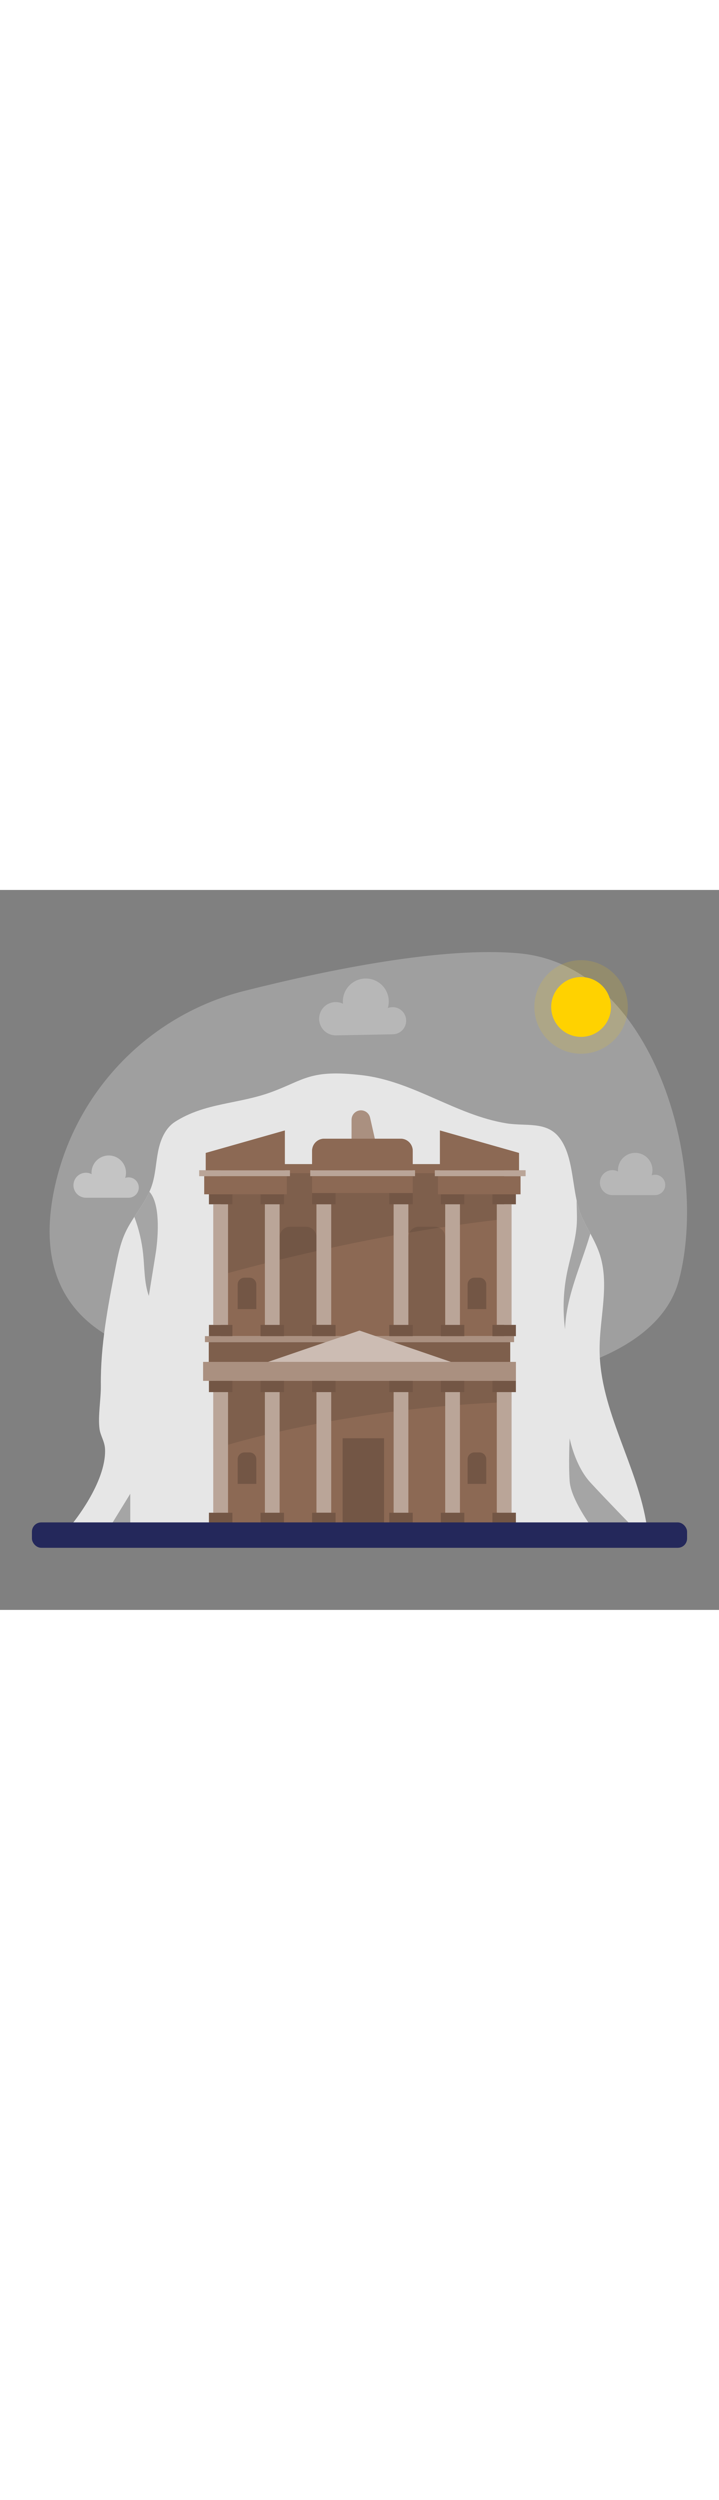 <svg id="_0382_petra" xmlns="http://www.w3.org/2000/svg" viewBox="0 0 500 500" data-imageid="petra-12" imageName="Petra" class="illustrations_image" style="width: 144px;"><rect x="0" y="0" width="500" height="500" fill="#808080" stroke="none"/><defs><style>.cls-1_petra-12{opacity:.18;}.cls-1_petra-12,.cls-2_petra-12,.cls-3_petra-12{fill:#000001;}.cls-4_petra-12{fill:#a5a5a5;}.cls-5_petra-12{opacity:.15;}.cls-5_petra-12,.cls-6_petra-12{fill:#ffd200;}.cls-7_petra-12{opacity:.4;}.cls-7_petra-12,.cls-8_petra-12{fill:#fff;}.cls-8_petra-12{opacity:.26;}.cls-9_petra-12,.cls-10_petra-12,.cls-11_petra-12,.cls-12_petra-12{fill:#e6e6e6;}.cls-10_petra-12{opacity:.33;}.cls-11_petra-12{opacity:.3;}.cls-12_petra-12{opacity:.52;}.cls-13_petra-12{fill:#24285b;}.cls-3_petra-12{opacity:.1;}.cls-14_petra-12{fill:#68e1fd;}</style></defs><g id="bg_petra-12"><path class="cls-11_petra-12" d="m169.67,70.17c-64.94,16.4-116.26,68.19-131.31,134.8-11.2,49.57-1.37,100.67,73.96,119.25,162.88,40.18,338.8,26.93,359.88-53.44,21.08-80.36-18.03-218.23-111.17-226.76-53.03-4.86-132.63,11.32-191.36,26.15Z"/><circle class="cls-6_petra-12" cx="404.09" cy="81.25" r="20.78"/><circle class="cls-5_petra-12" cx="404.09" cy="81.25" r="32.49"/><path class="cls-10_petra-12" d="m455.54,197.77c-.83,0-1.63.15-2.37.42.36-1.14.56-2.36.56-3.62,0-6.62-5.37-11.99-11.99-11.99s-11.99,5.37-11.99,11.99c0,.32.02.63.05.95-1.18-.6-2.51-.95-3.93-.95-4.8,0-8.68,3.89-8.68,8.68s3.89,8.68,8.68,8.68h29.67c3.91,0,7.08-3.17,7.08-7.08s-3.17-7.08-7.08-7.08Z"/><path class="cls-12_petra-12" d="m89.43,199.59c-.83,0-1.63.15-2.37.42.36-1.14.56-2.36.56-3.62,0-6.62-5.37-11.99-11.99-11.99s-11.99,5.37-11.99,11.99c0,.32.02.63.05.95-1.18-.6-2.51-.95-3.93-.95-4.8,0-8.68,3.89-8.68,8.68s3.89,8.68,8.68,8.68h29.67c3.91,0,7.08-3.17,7.08-7.08s-3.17-7.08-7.08-7.08Z"/><path class="cls-10_petra-12" d="m272.85,81.39c-1.11.02-2.16.24-3.15.61.45-1.53.69-3.16.65-4.84-.17-8.82-7.45-15.83-16.27-15.66-8.82.17-15.83,7.45-15.66,16.27,0,.43.05.84.09,1.26-1.59-.77-3.37-1.2-5.25-1.16-6.39.12-11.46,5.4-11.34,11.78.12,6.39,5.4,11.46,11.78,11.34l39.5-.75c5.21-.1,9.35-4.4,9.25-9.61-.1-5.21-4.4-9.35-9.61-9.25Z"/></g><g id="petra_petra-12"><path class="cls-9_petra-12" d="m449.88,442.2h-38.64c-9.91,0-19.84-.01-29.76-.06-82.64-.33-165.9-1.82-248.71-1.82H50.12s23.84-28.64,22.93-51.88c-.21-5.49-3.2-9.36-3.83-14.05-1.23-9.03,1.03-20.73.91-30.27-.31-27.8,4.93-55.32,10.33-82.5,1.58-8.01,3.23-16.13,6.65-23.56,1.76-3.84,3.99-7.46,6.31-11.02,3.72-5.72,7.71-11.3,10.48-17.46.61-1.35,1.17-2.72,1.64-4.13,2.59-7.68,2.84-15.93,4.41-23.89,1.58-7.95,4.93-16.16,11.76-20.54,20.82-13.32,43.89-12.2,66.89-20.6,23.03-8.42,26.91-15.99,63.05-11.79,35.9,4.19,65.16,27.67,100.48,33.44,13.36,2.18,27.52-1.54,36.49,9.52,8.98,11.09,9.15,29.1,12.38,43.99.78,3.54,1.72,6.91,3,9.97,1.88,4.47,4.25,8.79,6.55,13.11,2.33,4.39,4.6,8.82,6.22,13.48,7.43,21.49.1,44.69.19,67.25.15,42.32,26.7,80.85,32.91,122.79Z"/><path class="cls-9_petra-12" d="m378.52,442.14c-75.8-.33-152.17-1.82-228.11-1.82h-37.82c1.64-11.63,6.32-20.39,10.73-31.05,6.34-15.32,6.43-32.14,6.86-48.59,1.27-48.33,4.54-96.59,9.81-144.66.76-6.97,1.58-14.05,4.36-20.48,9.7-22.45,38.94-29.01,63.17-25.77,25.68,3.42,49.89,13.48,76.19,11.36,17.13-1.38,42.72-9.46,58.48-1.88,5.02,2.42,9.46,6.19,12.19,11.05,2.4,4.25,3.42,9.13,4.26,13.94,6.3,35.85,4.83,72.38,5.63,108.6.77,34.78,8.51,67.33,11.69,101.75.85,9.19,1.7,18.37,2.56,27.55Z"/><rect class="cls-14_petra-12 targetColor" x="153.46" y="190.39" width="197.13" height="119.49" style="fill: rgb(140, 105, 84);"/><path class="cls-3_petra-12" d="m201.73,233.88h11.05c4.02,0,7.28,3.26,7.28,7.28v68.72h-25.62v-68.72c0-4.02,3.26-7.28,7.28-7.28Z"/><path class="cls-3_petra-12" d="m291.26,233.88h11.05c4.02,0,7.28,3.26,7.28,7.28v68.72h-25.62v-68.72c0-4.02,3.26-7.28,7.28-7.28Z"/><path class="cls-3_petra-12" d="m350.59,196.73v31.81c-58.97,6.69-123.49,18.7-197.13,38.92v-70.73h197.13Z"/><rect class="cls-14_petra-12 targetColor" x="145.18" y="314.01" width="209.64" height="24.04" style="fill: rgb(140, 105, 84);"/><rect class="cls-3_petra-12" x="145.18" y="314.01" width="209.64" height="24.04"/><rect class="cls-14_petra-12 targetColor" x="142.53" y="309.88" width="214.95" height="4.13" style="fill: rgb(140, 105, 84);"/><rect class="cls-8_petra-12" x="142.53" y="309.88" width="214.95" height="4.13"/><rect class="cls-2_petra-12" x="150.4" y="340.92" width="196.14" height="99.4"/><rect class="cls-14_petra-12 targetColor" x="150.4" y="340.92" width="196.14" height="99.4" style="fill: rgb(140, 105, 84);"/><path class="cls-3_petra-12" d="m148.33,388.42s85.02-28.62,207.39-32.82v-21.27h-207.39v54.09Z"/><rect class="cls-14_petra-12 targetColor" x="141.25" y="327.75" width="217.51" height="13.16" style="fill: rgb(140, 105, 84);"/><polygon class="cls-14_petra-12 targetColor" points="313.53 327.75 186.46 327.75 250 306 313.53 327.75" style="fill: rgb(140, 105, 84);"/><rect class="cls-8_petra-12" x="141.25" y="327.75" width="217.51" height="13.16"/><polygon class="cls-8_petra-12" points="313.53 327.75 186.46 327.75 250 306 313.53 327.75"/><polygon class="cls-7_petra-12" points="313.53 327.75 186.46 327.75 250 306 313.53 327.75"/><rect class="cls-14_petra-12 targetColor" x="145.3" y="340.92" width="16.31" height="7.82" style="fill: rgb(140, 105, 84);"/><rect class="cls-14_petra-12 targetColor" x="148.33" y="348.74" width="10.25" height="83.76" style="fill: rgb(140, 105, 84);"/><rect class="cls-14_petra-12 targetColor" x="145.3" y="432.5" width="16.31" height="7.82" style="fill: rgb(140, 105, 84);"/><rect class="cls-1_petra-12" x="145.3" y="340.92" width="16.31" height="7.82"/><rect class="cls-1_petra-12" x="145.3" y="432.5" width="16.31" height="7.82"/><rect class="cls-14_petra-12 targetColor" x="181.17" y="340.92" width="16.31" height="7.82" style="fill: rgb(140, 105, 84);"/><rect class="cls-14_petra-12 targetColor" x="184.2" y="348.74" width="10.25" height="83.76" style="fill: rgb(140, 105, 84);"/><rect class="cls-14_petra-12 targetColor" x="181.17" y="432.5" width="16.31" height="7.82" style="fill: rgb(140, 105, 84);"/><rect class="cls-1_petra-12" x="181.17" y="340.92" width="16.31" height="7.82"/><rect class="cls-1_petra-12" x="181.17" y="432.5" width="16.31" height="7.82"/><rect class="cls-14_petra-12 targetColor" x="217.04" y="340.92" width="16.31" height="7.82" style="fill: rgb(140, 105, 84);"/><rect class="cls-14_petra-12 targetColor" x="220.07" y="348.74" width="10.25" height="83.76" style="fill: rgb(140, 105, 84);"/><rect class="cls-7_petra-12" x="148.33" y="348.74" width="10.25" height="83.76"/><rect class="cls-7_petra-12" x="184.2" y="348.74" width="10.25" height="83.76"/><rect class="cls-7_petra-12" x="220.07" y="348.74" width="10.25" height="83.76"/><rect class="cls-14_petra-12 targetColor" x="217.04" y="432.5" width="16.31" height="7.82" style="fill: rgb(140, 105, 84);"/><rect class="cls-1_petra-12" x="217.04" y="340.92" width="16.31" height="7.82"/><rect class="cls-1_petra-12" x="217.04" y="432.5" width="16.31" height="7.82"/><rect class="cls-14_petra-12 targetColor" x="270.7" y="340.92" width="16.31" height="7.82" style="fill: rgb(140, 105, 84);"/><rect class="cls-14_petra-12 targetColor" x="273.73" y="348.74" width="10.25" height="83.76" style="fill: rgb(140, 105, 84);"/><rect class="cls-14_petra-12 targetColor" x="270.7" y="432.5" width="16.31" height="7.82" style="fill: rgb(140, 105, 84);"/><rect class="cls-1_petra-12" x="270.7" y="340.92" width="16.31" height="7.82"/><rect class="cls-1_petra-12" x="270.7" y="432.5" width="16.31" height="7.82"/><rect class="cls-14_petra-12 targetColor" x="306.57" y="340.92" width="16.31" height="7.82" style="fill: rgb(140, 105, 84);"/><rect class="cls-14_petra-12 targetColor" x="309.6" y="348.74" width="10.25" height="83.76" style="fill: rgb(140, 105, 84);"/><rect class="cls-14_petra-12 targetColor" x="306.57" y="432.5" width="16.31" height="7.82" style="fill: rgb(140, 105, 84);"/><rect class="cls-1_petra-12" x="306.57" y="340.92" width="16.31" height="7.82"/><rect class="cls-1_petra-12" x="306.57" y="432.5" width="16.31" height="7.82"/><rect class="cls-14_petra-12 targetColor" x="342.44" y="340.92" width="16.31" height="7.82" style="fill: rgb(140, 105, 84);"/><rect class="cls-14_petra-12 targetColor" x="345.47" y="348.74" width="10.25" height="83.76" style="fill: rgb(140, 105, 84);"/><rect class="cls-7_petra-12" x="273.73" y="348.74" width="10.25" height="83.76"/><rect class="cls-7_petra-12" x="309.6" y="348.74" width="10.25" height="83.76"/><rect class="cls-7_petra-12" x="345.47" y="348.74" width="10.25" height="83.76"/><rect class="cls-14_petra-12 targetColor" x="342.44" y="432.5" width="16.31" height="7.82" style="fill: rgb(140, 105, 84);"/><rect class="cls-1_petra-12" x="342.44" y="340.92" width="16.31" height="7.82"/><rect class="cls-1_petra-12" x="342.44" y="432.5" width="16.31" height="7.82"/><rect class="cls-14_petra-12 targetColor" x="145.3" y="210.48" width="16.31" height="7.82" style="fill: rgb(140, 105, 84);"/><rect class="cls-14_petra-12 targetColor" x="148.33" y="218.3" width="10.25" height="83.76" style="fill: rgb(140, 105, 84);"/><rect class="cls-14_petra-12 targetColor" x="145.3" y="302.06" width="16.31" height="7.82" style="fill: rgb(140, 105, 84);"/><rect class="cls-1_petra-12" x="145.3" y="210.48" width="16.31" height="7.82"/><rect class="cls-1_petra-12" x="145.3" y="302.06" width="16.31" height="7.82"/><rect class="cls-14_petra-12 targetColor" x="181.17" y="210.48" width="16.31" height="7.82" style="fill: rgb(140, 105, 84);"/><rect class="cls-14_petra-12 targetColor" x="184.2" y="218.3" width="10.25" height="83.76" style="fill: rgb(140, 105, 84);"/><rect class="cls-14_petra-12 targetColor" x="181.17" y="302.06" width="16.31" height="7.82" style="fill: rgb(140, 105, 84);"/><rect class="cls-1_petra-12" x="181.17" y="210.48" width="16.31" height="7.82"/><rect class="cls-1_petra-12" x="181.17" y="302.06" width="16.31" height="7.82"/><rect class="cls-14_petra-12 targetColor" x="217.04" y="210.48" width="16.31" height="7.82" style="fill: rgb(140, 105, 84);"/><rect class="cls-14_petra-12 targetColor" x="220.07" y="218.3" width="10.25" height="83.76" style="fill: rgb(140, 105, 84);"/><rect class="cls-7_petra-12" x="148.33" y="218.3" width="10.25" height="83.76"/><rect class="cls-7_petra-12" x="184.2" y="218.3" width="10.25" height="83.76"/><rect class="cls-7_petra-12" x="220.07" y="218.3" width="10.25" height="83.76"/><rect class="cls-14_petra-12 targetColor" x="217.04" y="302.06" width="16.31" height="7.82" style="fill: rgb(140, 105, 84);"/><rect class="cls-1_petra-12" x="217.04" y="210.48" width="16.31" height="7.82"/><rect class="cls-1_petra-12" x="217.04" y="302.06" width="16.31" height="7.82"/><rect class="cls-14_petra-12 targetColor" x="270.7" y="210.48" width="16.31" height="7.82" style="fill: rgb(140, 105, 84);"/><rect class="cls-14_petra-12 targetColor" x="273.73" y="218.3" width="10.25" height="83.76" style="fill: rgb(140, 105, 84);"/><rect class="cls-14_petra-12 targetColor" x="270.7" y="302.06" width="16.31" height="7.82" style="fill: rgb(140, 105, 84);"/><rect class="cls-1_petra-12" x="270.7" y="210.48" width="16.31" height="7.82"/><rect class="cls-1_petra-12" x="270.7" y="302.06" width="16.31" height="7.82"/><rect class="cls-14_petra-12 targetColor" x="306.57" y="210.48" width="16.31" height="7.82" style="fill: rgb(140, 105, 84);"/><rect class="cls-14_petra-12 targetColor" x="309.6" y="218.3" width="10.25" height="83.76" style="fill: rgb(140, 105, 84);"/><rect class="cls-14_petra-12 targetColor" x="306.57" y="302.06" width="16.31" height="7.82" style="fill: rgb(140, 105, 84);"/><rect class="cls-1_petra-12" x="306.57" y="210.48" width="16.31" height="7.82"/><rect class="cls-1_petra-12" x="306.57" y="302.06" width="16.31" height="7.82"/><rect class="cls-14_petra-12 targetColor" x="342.44" y="210.48" width="16.31" height="7.82" style="fill: rgb(140, 105, 84);"/><rect class="cls-14_petra-12 targetColor" x="345.47" y="218.3" width="10.25" height="83.76" style="fill: rgb(140, 105, 84);"/><rect class="cls-7_petra-12" x="273.73" y="218.3" width="10.25" height="83.76"/><rect class="cls-7_petra-12" x="309.6" y="218.3" width="10.25" height="83.76"/><rect class="cls-7_petra-12" x="345.47" y="218.3" width="10.25" height="83.76"/><rect class="cls-14_petra-12 targetColor" x="342.44" y="302.06" width="16.31" height="7.82" style="fill: rgb(140, 105, 84);"/><rect class="cls-1_petra-12" x="342.44" y="210.48" width="16.31" height="7.82"/><rect class="cls-1_petra-12" x="342.44" y="302.06" width="16.31" height="7.82"/><rect class="cls-1_petra-12" x="238.26" y="380.79" width="28.82" height="59.53"/><path class="cls-1_petra-12" d="m170.03,390.62h3.48c2.62,0,4.74,2.13,4.74,4.74v17.1h-12.97v-17.1c0-2.62,2.13-4.74,4.74-4.74Z"/><path class="cls-1_petra-12" d="m329.92,390.62h3.48c2.62,0,4.74,2.13,4.74,4.74v17.1h-12.97v-17.1c0-2.62,2.13-4.74,4.74-4.74Z"/><path class="cls-1_petra-12" d="m170.03,269.27h3.48c2.62,0,4.74,2.13,4.74,4.74v17.1h-12.97v-17.1c0-2.62,2.13-4.74,4.74-4.74Z"/><path class="cls-1_petra-12" d="m329.92,269.27h3.48c2.62,0,4.74,2.13,4.74,4.74v17.1h-12.97v-17.1c0-2.62,2.13-4.74,4.74-4.74Z"/><rect class="cls-14_petra-12 targetColor" x="215.75" y="194.67" width="72.88" height="4.1" style="fill: rgb(140, 105, 84);"/><rect class="cls-7_petra-12" x="215.75" y="194.67" width="72.88" height="4.1"/><rect class="cls-14_petra-12 targetColor" x="142.01" y="198.77" width="57.43" height="12.59" style="fill: rgb(140, 105, 84);"/><rect class="cls-14_petra-12 targetColor" x="138.53" y="194.67" width="63.11" height="4.1" style="fill: rgb(140, 105, 84);"/><rect class="cls-7_petra-12" x="138.53" y="194.67" width="63.11" height="4.1"/><polygon class="cls-14_petra-12 targetColor" points="143.11 194.67 143.11 182.65 198.06 167.05 198.06 194.67 143.11 194.67" style="fill: rgb(140, 105, 84);"/><rect class="cls-14_petra-12 targetColor" x="304.57" y="198.77" width="57.43" height="12.59" transform="translate(666.56 410.14) rotate(-180)" style="fill: rgb(140, 105, 84);"/><rect class="cls-14_petra-12 targetColor" x="302.37" y="194.67" width="63.11" height="4.1" transform="translate(667.85 393.44) rotate(-180)" style="fill: rgb(140, 105, 84);"/><rect class="cls-7_petra-12" x="302.37" y="194.67" width="63.11" height="4.1" transform="translate(667.85 393.44) rotate(-180)"/><polygon class="cls-14_petra-12 targetColor" points="360.9 194.67 360.9 182.65 305.95 167.05 305.95 194.67 360.9 194.67" style="fill: rgb(140, 105, 84);"/><rect class="cls-14_petra-12 targetColor" x="217.04" y="198.77" width="69.97" height="11.7" style="fill: rgb(140, 105, 84);"/><path class="cls-14_petra-12 targetColor" d="m225.47,172.75h53.11c4.66,0,8.43,3.78,8.43,8.43v13.49h-69.97v-13.49c0-4.66,3.78-8.43,8.43-8.43Z" style="fill: rgb(140, 105, 84);"/><polygon class="cls-14_petra-12 targetColor" points="143.11 194.67 143.11 182.65 198.06 167.05 198.06 194.67 143.11 194.67" style="fill: rgb(140, 105, 84);"/><polygon class="cls-14_petra-12 targetColor" points="360.9 194.67 360.9 182.65 305.95 167.05 305.95 194.67 360.9 194.67" style="fill: rgb(140, 105, 84);"/><path class="cls-14_petra-12 targetColor" d="m225.47,172.75h53.11c4.66,0,8.43,3.78,8.43,8.43v13.49h-69.97v-13.49c0-4.66,3.78-8.43,8.43-8.43Z" style="fill: rgb(140, 105, 84);"/><path class="cls-14_petra-12 targetColor" d="m260.66,172.75h-16.17v-13.17c0-3.94,3.47-6.98,7.37-6.46h0c2.71.36,4.9,2.36,5.5,5.03l3.29,14.6Z" style="fill: rgb(140, 105, 84);"/><path class="cls-8_petra-12" d="m260.66,172.75h-16.17v-13.17c0-3.94,3.47-6.98,7.37-6.46h0c2.71.36,4.9,2.36,5.5,5.03l3.29,14.6Z"/><path class="cls-4_petra-12" d="m410.55,238.68c-.1.34-.21.69-.31,1.03-6.47,21.67-16.58,42.76-17.31,65.38-1.6-12.35-1.26-24.95,1-37.19,2.09-11.4,5.98-22.53,7.03-34.13.55-6.05.03-12.12.04-18.18.78,3.54,1.72,6.91,3,9.97,1.88,4.47,4.25,8.79,6.55,13.11Z"/><path class="cls-4_petra-12" d="m108.22,252.66c-1.57,9.76-3.15,19.54-4.72,29.3-3.27-9.24-2.93-19.3-3.95-29.06-.93-8.82-2.99-17.55-6.13-25.84,3.72-5.72,7.71-11.3,10.48-17.46,8.45,9.25,5.62,34.98,4.32,43.06Z"/><path class="cls-4_petra-12" d="m411.24,442.2s-14.26-19.1-15.1-31.65c-.84-12.55,0-29.76,0-29.76,0,0,3.57,18.94,14.41,30.71s29.36,30.71,29.36,30.71h-28.67Z"/><polygon class="cls-4_petra-12" points="77.69 440.32 90.59 419.33 90.59 440.32 77.69 440.32"/><rect class="cls-13_petra-12" x="22.2" y="439.23" width="455.6" height="17.63" rx="6.45" ry="6.45"/></g></svg>